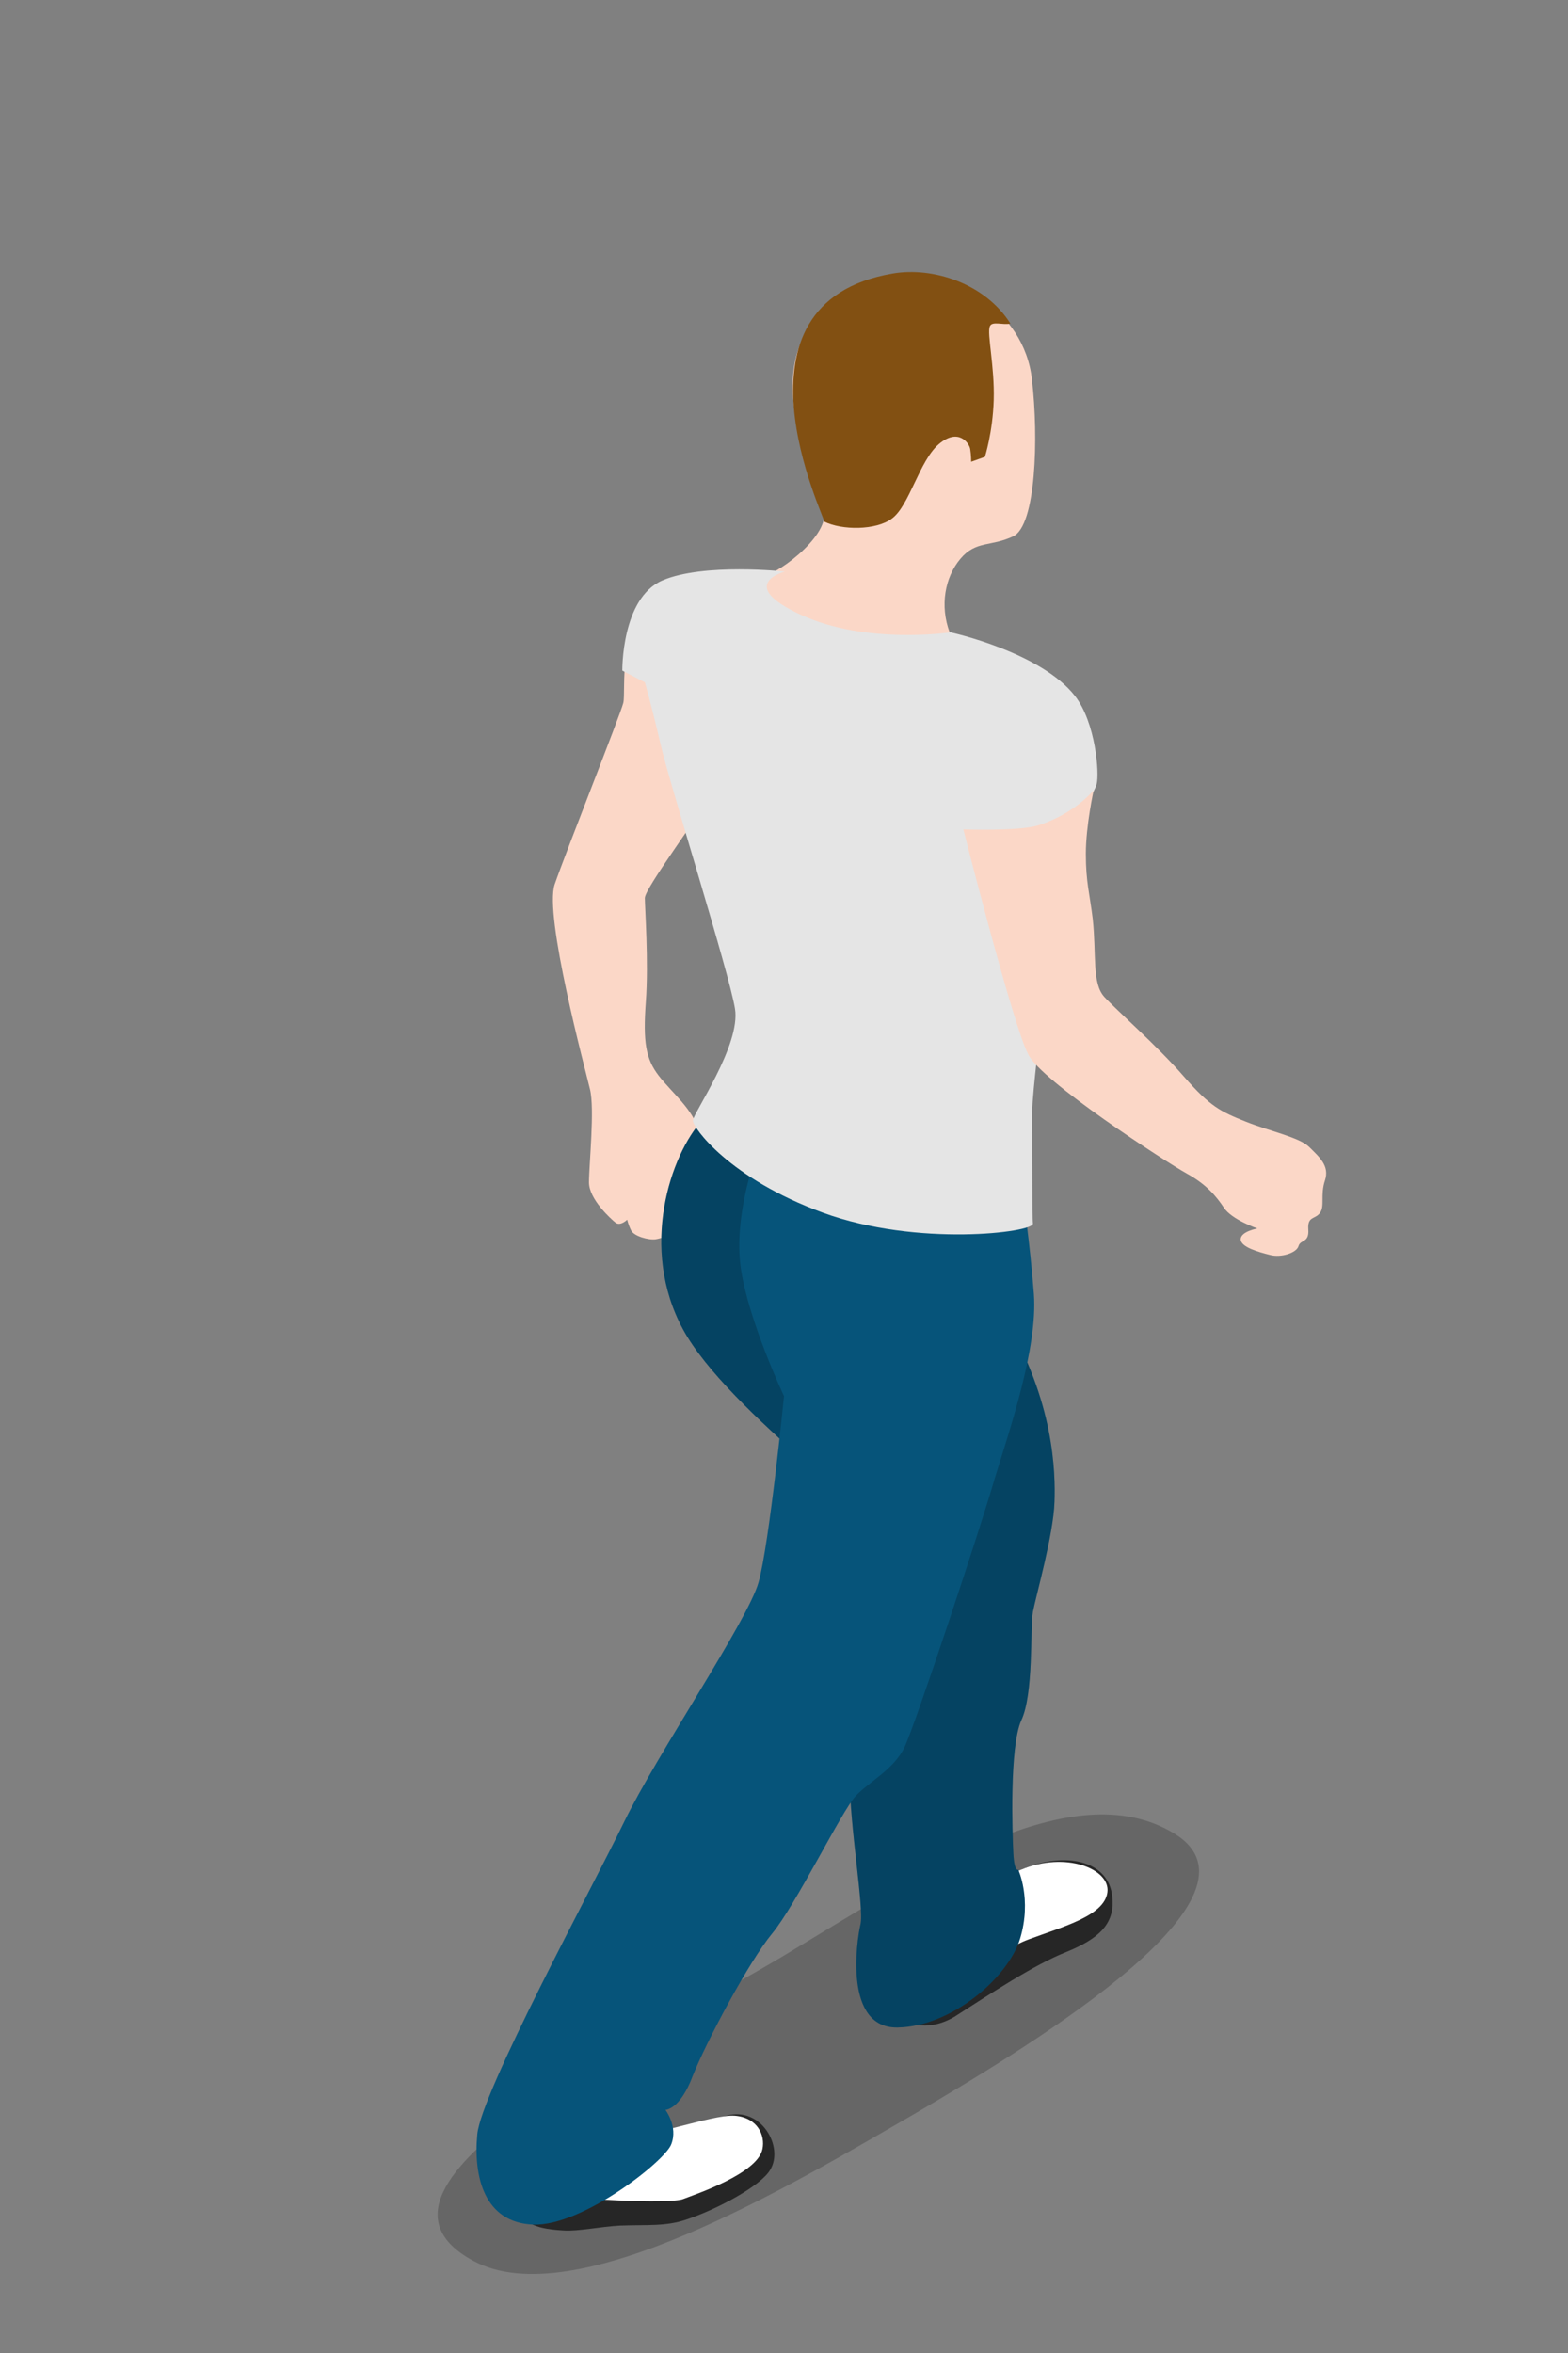<?xml version="1.0" encoding="UTF-8"?><svg xmlns="http://www.w3.org/2000/svg" xmlns:xlink="http://www.w3.org/1999/xlink" version="1.1" id="Layer_1" x="0px" y="0px" viewBox="0 0 160 240" xml:space="preserve"><rect x="0" y="0" width="160" height="240" fill="#808080" stroke="none"/><path opacity="0.2" d="M48.3 230.6c10.3 5.6 32.4-7.7 45.2-15.1 12.8-7.5 36.7-22.2 26.3-28.5-10.4-6.3-25.9 4.1-39.7 12.4s-46.3 23.4-31.8 31.2z"/><path fill="#FBD7C7" d="M91.2 28.5c5.8-1.2 13.3 3 14.1 10.2.7 6 .4 14.9-1.9 16-2.3 1.1-3.8.4-5.4 2.3-1.6 1.9-2.1 4.8-1.1 7.5s1.3 4 1.3 4S74.7 77.3 73 80.3s-7.2 10.3-7.2 11.3.4 6.5.1 10.6c-.3 4.1 0 5.8 1.3 7.5 1.3 1.7 3.6 3.5 4.1 5.7.5 2.2-.9 11.7-.9 11.7s-.8.1-1.8-.5-1-.3-1.7-.2-2.2-.3-2.5-.9c-.3-.6-.4-1.1-.4-1.1s-.7.7-1.2.3c-.5-.4-2.7-2.4-2.7-4.1 0-1.8.6-7.5.1-9.5-.5-2.1-4.7-17.7-3.6-20.9 1.1-3.2 6.7-17.3 7-18.5.3-1.2-.7-8.1 3.4-11s9.3-2 10.6-1.9c1.3.1 6.9-3.9 6.5-6.6-.3-2.9-10.5-20.1 7.1-23.7z"/><path fill="#262626" d="M89.6 203.8c.8 1.8 4.1 4.1 7.8 1.9 3.6-2.3 8.1-5.3 11.4-6.6 3.2-1.3 5-2.8 4.7-5.6-.3-3.5-4.3-4.7-8.8-3-4.5 1.6-15.1 13.3-15.1 13.3z"/><path fill="#FFF" d="M94.3 204.3c3.8-2 7.2-5.2 10.7-6.5 3.5-1.3 7.7-2.4 8-4.8s-4.3-4.2-8.8-2.3c-4.5 1.9-13.5 3.3-13.5 3.3l3.6 10.3z"/><path fill="#262626" d="M52.5 225.9c1.6.6 1.4 1.4 5 1.6 1.5.1 3.8-.4 5.8-.5 2.8-.1 4.6.1 6.7-.6 3.3-1.1 7.7-3.5 8.6-5.1 1.4-2.3-.9-6.5-4.5-5.5-3.4.9-5.7 2-7.7 2s-8.8-1.2-8.8-1.2l-5.1 9.3z"/><path fill="#FFF" d="M55.4 223.6c2.7.8 13.1 1.2 14.3.7 1.3-.5 7.6-2.6 8.1-5.1.3-1.4-.5-3.2-2.8-3.4-1.2-.1-3.7.6-5.7 1.1-5.8 1.6-10.7-.5-10.7-.5l-3.2 7.2z"/><path fill="#06547A" d="M71.7 114.2c-3.3 3.6-6.5 13.1-2 21.4 4.5 8.3 21.8 20.6 22.3 22.4.5 1.8-5.3 18-5.3 23.2 0 5.2 1.5 13.5 1.1 15.1-.4 1.7-1.7 10.6 3.8 10.5 5.5-.1 11.3-5.1 12.5-9.1s-.2-7-.2-7-.4.3-.5-1.7-.4-10.8.8-13.5c1.3-2.7.9-9.5 1.2-11.1.3-1.6 2.1-7.9 2.2-11.2.1-3 0-10.2-5.1-18.8-4.6-7.8-11.9-14.8-11.9-14.8l-18.9-5.4z"/><path opacity="0.2" d="M71.7 114.2c-3.3 3.6-6.5 13.1-2 21.4 4.5 8.3 21.8 20.6 22.3 22.4.5 1.8-5.3 18-5.3 23.2 0 5.2 1.5 13.5 1.1 15.1-.4 1.7-1.7 10.6 3.8 10.5 5.5-.1 11.3-5.1 12.5-9.1s-.2-7-.2-7-.4.3-.5-1.7-.4-10.8.8-13.5c1.3-2.7.9-9.5 1.2-11.1.3-1.6 2.1-7.9 2.2-11.2.1-3 0-10.2-5.1-18.8-4.6-7.8-11.9-14.8-11.9-14.8l-18.9-5.4z"/><path fill="#06547A" d="M77.2 117.7s-2.4 6.3-1.6 11.7c.8 5.4 4.4 13 4.4 13s-1.5 15.1-2.6 19S67 179 63.7 185.8s-14.6 27.6-15 31.9.7 9 5.7 9.2c5 .2 13.5-6.5 14.1-8.2.7-1.8-.6-3.5-.6-3.5s1.5 0 2.8-3.5c1.4-3.5 5.7-11.6 8.1-14.5s7.1-12.5 8.5-14 3.9-2.7 5-5 7.8-22.5 9.2-27.4c1.5-4.9 4.4-13.3 4-18.8-.4-5.3-1.2-10.6-1.2-10.6l-27.1-3.7z"/><path fill="#825012" d="M91.1 27.9c-17.7 3-6.9 24.9-7 25.3 1.8.9 5.3.9 6.9-.3 1.8-1.3 2.8-5.9 4.8-7.6 2-1.7 3.1-.1 3.2.5.1.6.1 1.3.1 1.3l1.4-.5s.8-2.5.9-5.8c.1-3.4-.7-6.8-.4-7.5.2-.6 1.4-.1 2.1-.3-2.6-4.1-7.9-5.8-12-5.1z"/><path fill="#E5E5E5" d="M80.1 58.3s-5.1 1.3 1.6 4.4S97 64.5 97 64.5s9.2 2 12.7 6.5c2.1 2.7 2.5 7.9 2.2 9-.3 1.2-4.4 7-4.3 10.8.1 3.8-2.4 19.6-2.3 23.6.1 3.9 0 9.5.1 10.4.1.9-11.8 2.4-21.4-1.1s-13.3-8.7-13.3-9.4 4.9-7.7 4.3-11.4c-.6-3.7-6.6-22.7-7.6-27s-1.6-6.3-1.6-6.3l-2.3-1.2s-.1-7.4 4.1-9.2 12.5-.9 12.5-.9z"/><path fill="#FBD7C7" d="M98.3 84.6s5.6.2 7.6-.4c3.8-1.2 5.7-3.6 5.7-3.6s-.8 3.6-.8 6.5.4 4.1.7 6.6c.4 3.7-.1 6.6 1.2 8 1.3 1.4 5.4 5 8.1 8.1s3.8 3.6 6.3 4.6 5.5 1.6 6.5 2.6 2.1 1.9 1.6 3.4 0 2.6-.5 3.3-1.3.3-1.2 1.7c.1 1.4-.8 1-1 1.7s-1.8 1.2-2.9.9c-1.2-.3-3-.8-3-1.6s1.7-1.1 1.7-1.1-2.6-.9-3.4-2.1c-.8-1.2-1.8-2.4-3.8-3.5s-15-9.5-16.2-12.2c-1.5-2.8-6.6-22.9-6.6-22.9z"/></svg>